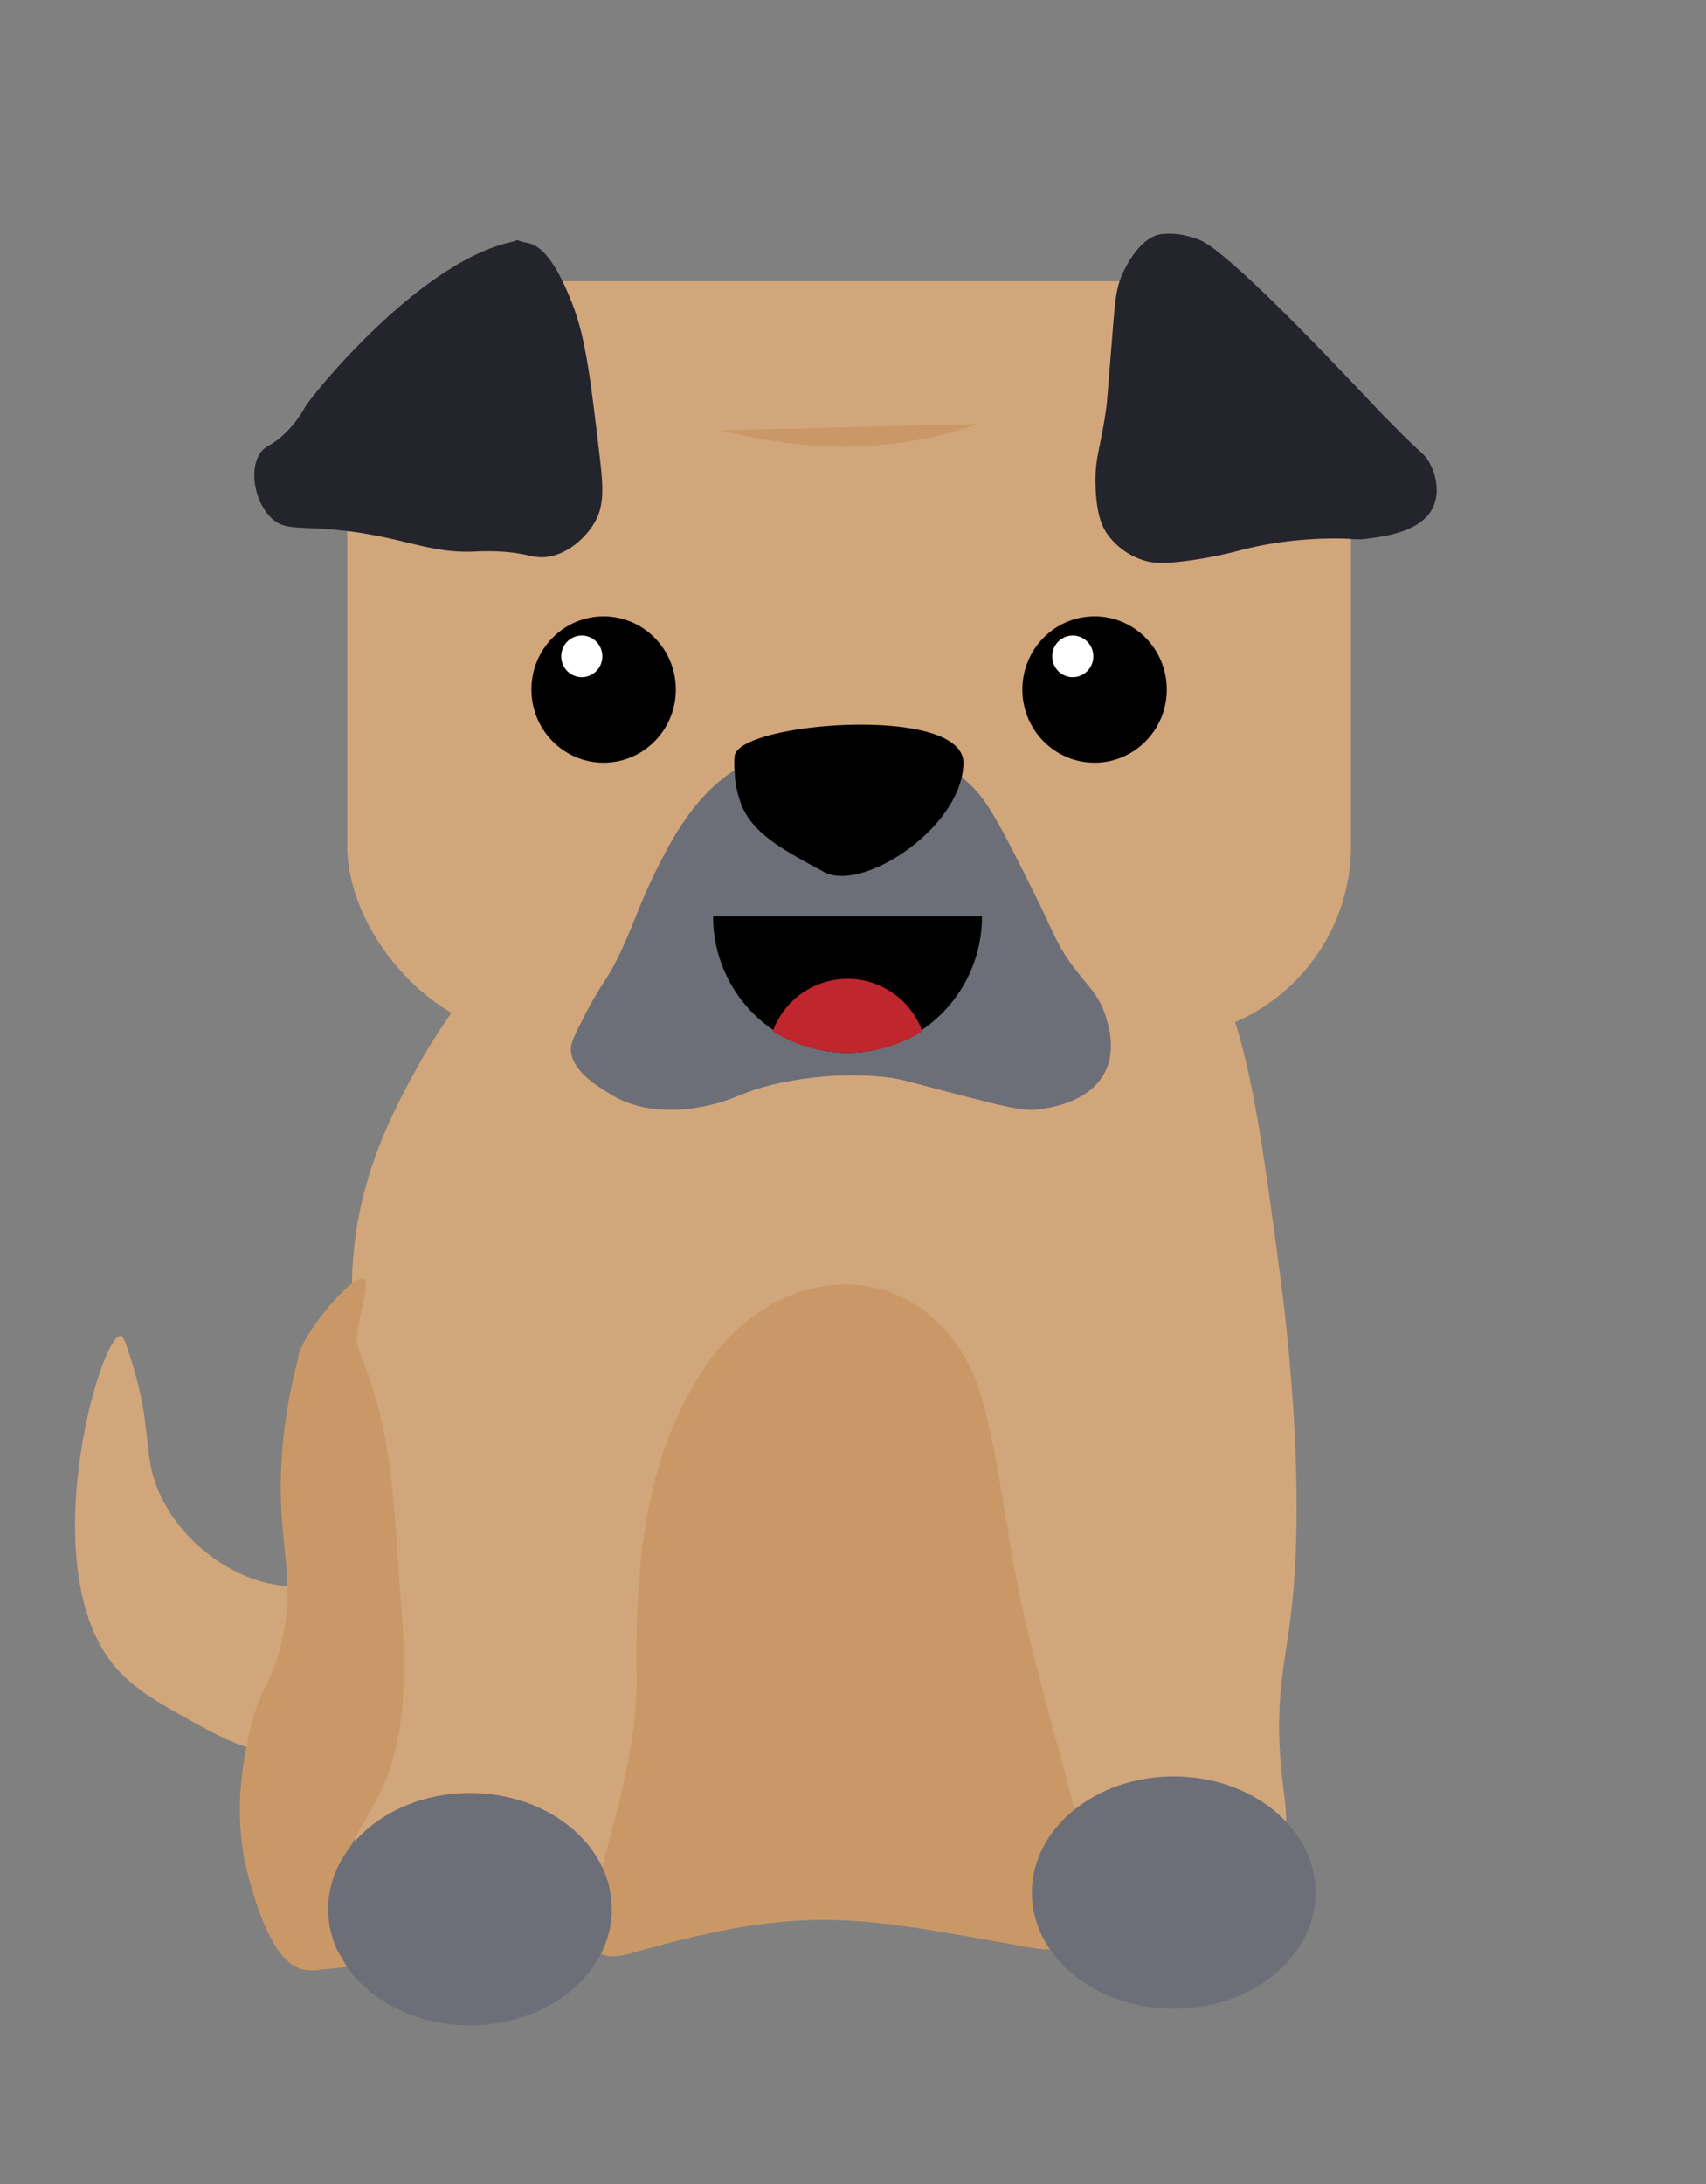 <svg id="Layer_1" data-name="Layer 1" xmlns="http://www.w3.org/2000/svg" width="500" height="640" viewBox="0 0 500 640"><rect x="0" y="0" width="500" height="640" fill="#808080" stroke="none"/><defs><style>.cls-1{fill:#d2a67b;}.cls-2{fill:#24242d;}.cls-3,.cls-4{stroke:#000;stroke-miterlimit:10;stroke-width:0.75px;}.cls-4{fill:#fff;}.cls-5{fill:#6c6f78;}.cls-6{fill:#ca9866;}.cls-7{fill:#bf262d;}</style></defs><title>glad_hector2</title><path id="Hale" class="cls-1" d="M52.7,502.42c-5.92-3.34-13.14-7.41-18.38-13.29-25.06-28.1-5.12-97.77,1-97.67.87,0,1.65,2.41,3.17,7.2,5.19,16.4,4,24.33,6.08,32.62C48.71,448.14,64.78,461,78.73,464c11.27,2.48,16.25-2.48,20.37,2,7.87,8.6,1.06,38.93-14,45.56C76.09,515.61,66.25,510.06,52.7,502.42Z"/><path id="Krop" class="cls-1" d="M122.55,312.28c-6.94,12.64-17.58,32-19.19,58.35-1.27,20.82,4.26,27.29,3.2,58.35-.49,14.44-1.88,18.62-3.2,32.42-3.72,38.9-7.63,79.65,11.19,94,3.77,2.88,9.79,5.71,64-3.24,51.63-8.54,45.82-11.06,60.75-11.35,42.18-.81,52.45,20,97.53,16.21,30.53-2.56,36.81-13,38.38-16.21,3.32-6.79,1-12.68,0-25.93-1.33-18.14,1.56-28.35,3.19-42.14,4.7-39.74-2.28-92-3.19-98.88-7.53-56.37-11.29-84.56-30.38-105.35-42.35-46.12-134.88-42.72-183.87-3.24C138.82,283.08,124.12,309.41,122.55,312.28Z"/><rect id="Hoved" class="cls-1" x="101.76" y="82.41" width="294.19" height="221.77" rx="56.41"/><path id="Øre_1" data-name="Øre 1" class="cls-2" d="M167.61,88.71c3.93,9.94,5.34,21.34,8,43.76,1.25,10.53,1.63,15.81-1.6,21.07-2.59,4.22-8,9.26-14.39,9.73-3.68.26-5.19-1.16-12.79-1.63a72.55,72.55,0,0,0-8,0c-13.74.56-21.56-4.79-41.57-6.48-10.52-.89-13.93.13-17.58-3.24-5.18-4.78-6.82-14.65-3.2-19.45,1.52-2,2.91-1.74,6.39-4.86a31.83,31.83,0,0,0,6.4-8.11c2.65-4.44,33.89-42.8,60.76-48.62,2.46-.54.31-.81,3.19,0C155.78,71.59,160.59,70.92,167.61,88.71Z"/><path id="Øre_2" data-name="Øre 2" class="cls-2" d="M345.1,68.63a21.69,21.69,0,0,0-4.8,0c-6.37,1-10.46,9.78-11.19,11.35-2,4.36-2.24,7.38-3.2,19.45-1,12.39-1.49,18.59-1.6,19.45-1.64,12.51-3.63,15.21-3.2,24.31.37,7.84,1.91,11,3.2,13a20.71,20.71,0,0,0,11.19,8.11c2,.6,4.78,1.07,12.79,0a123.72,123.72,0,0,0,16-3.25,111.43,111.43,0,0,1,25.58-3.24c7-.13,6.93.57,11.2,0,5.15-.68,16.11-2.14,19.18-9.72,1.81-4.48.36-9.81-1.6-13-1.22-2-2.21-2.4-8-8.1l-4.8-4.87c-5.55-5.64-44.47-47.87-54.36-51.86A27.14,27.14,0,0,0,345.1,68.63Z"/><ellipse id="øje_1" data-name="øje 1" class="cls-3" cx="176.91" cy="202.06" rx="20.79" ry="21.07"/><ellipse id="øje_2" data-name="øje 2" class="cls-3" cx="320.8" cy="202.06" rx="20.79" ry="21.07"/><ellipse id="pupil_1" data-name="pupil 1" class="cls-4" cx="170.51" cy="192.34" rx="6.4" ry="6.48"/><ellipse id="pupil_2" data-name="pupil 2" class="cls-4" cx="314.41" cy="192.34" rx="6.4" ry="6.48"/><path id="Mund" class="cls-5" d="M258.45,315.52a98.06,98.06,0,0,0-17.59,0,103.24,103.24,0,0,0-11.19,1.62c-11.29,2.28-13.39,4.72-20.79,6.49-4,.95-18.45,4.41-30.37-3.25-2.14-1.37-11.15-6.21-11.2-13,0-1.11.23-2.34,3.2-8.11a103.94,103.94,0,0,1,6.4-11.34c6.33-9.48,9.15-20,14.39-30.8,4.11-8.44,10.3-21.06,20.78-29.17,20.57-15.93,57.17-14,73.55,3.24,4.73,5,9,13.59,17.59,30.79,5.71,11.48,6.3,14.5,11.19,21.08,4.44,6,7.62,8.4,9.59,14.58.86,2.69,3.1,9.73,0,16.21-4.72,9.87-18.33,11.12-20.78,11.35-3.82.35-10.59-1.39-24-4.87S264.16,316.09,258.45,315.52Z"/><path id="Inderkrop" class="cls-6" d="M185.22,572.34c-28.3,8.19,2.08-38.81,1.34-81.41-.79-45.61,6.94-68.07,17-85.53,19.56-34.08,58.79-39.27,78-9.69,7,10.79,9.62,26.5,14.61,57.46,9.8,60.86,42.23,124,6.33,117.64C253,562.11,237.22,557.27,185.22,572.34Z"/><ellipse id="Pote_2" data-name="Pote 2" class="cls-5" cx="343.99" cy="554.6" rx="41.57" ry="34.04"/><path id="Næse" class="cls-3" d="M282,223.85c-.64,18.58-29.28,37.22-40.28,31.36-12.55-6.69-20-11.05-23.58-18.35a27.87,27.87,0,0,1-2.41-10.17,27.43,27.43,0,0,1-.05-5.18C217.62,212,282.6,206.91,282,223.85Z"/><path id="Bagbenet" class="cls-6" d="M87.37,398.19a149.85,149.85,0,0,0-4.8,29.17c-1.61,25.35,4.45,33.26,0,53.49-3,13.69-6.15,11.71-9.59,27.55-1.83,8.46-5,24.12,0,42.15,2.43,8.64,7.45,25.79,16.79,26.74,16,1.62,5-17.47,11.19-32.42,7.07-17.16,20.58-23.42,16.79-72.12-2.54-32.68-2.08-51.75-12.79-77.81-2-5,5.24-21.12.8-20.26S87.41,392.64,87.37,398.19Z"/><ellipse id="Pote_2-2" data-name="Pote 2" class="cls-5" cx="137.74" cy="559.46" rx="41.57" ry="34.04"/><polyline class="cls-6" points="92.14 577.37 101.68 576.4 98.77 571.34"/><line class="cls-6" x1="96.17" y1="383.17" x2="104.16" y2="371.44"/><path class="cls-6" d="M211.28,126.11c17.37,4.45,41.59,7.67,67.07.68,2.8-.77,5.49-1.63,8.06-2.55"/><path d="M287.8,268.5a40.11,40.11,0,0,1-17.48,33.23,38.87,38.87,0,0,1-43.84,0A40.11,40.11,0,0,1,209,268.5Z"/><path class="cls-7" d="M270.32,302.22a41.4,41.4,0,0,1-43.84,0,23.31,23.31,0,0,1,43.84,0Z"/></svg>